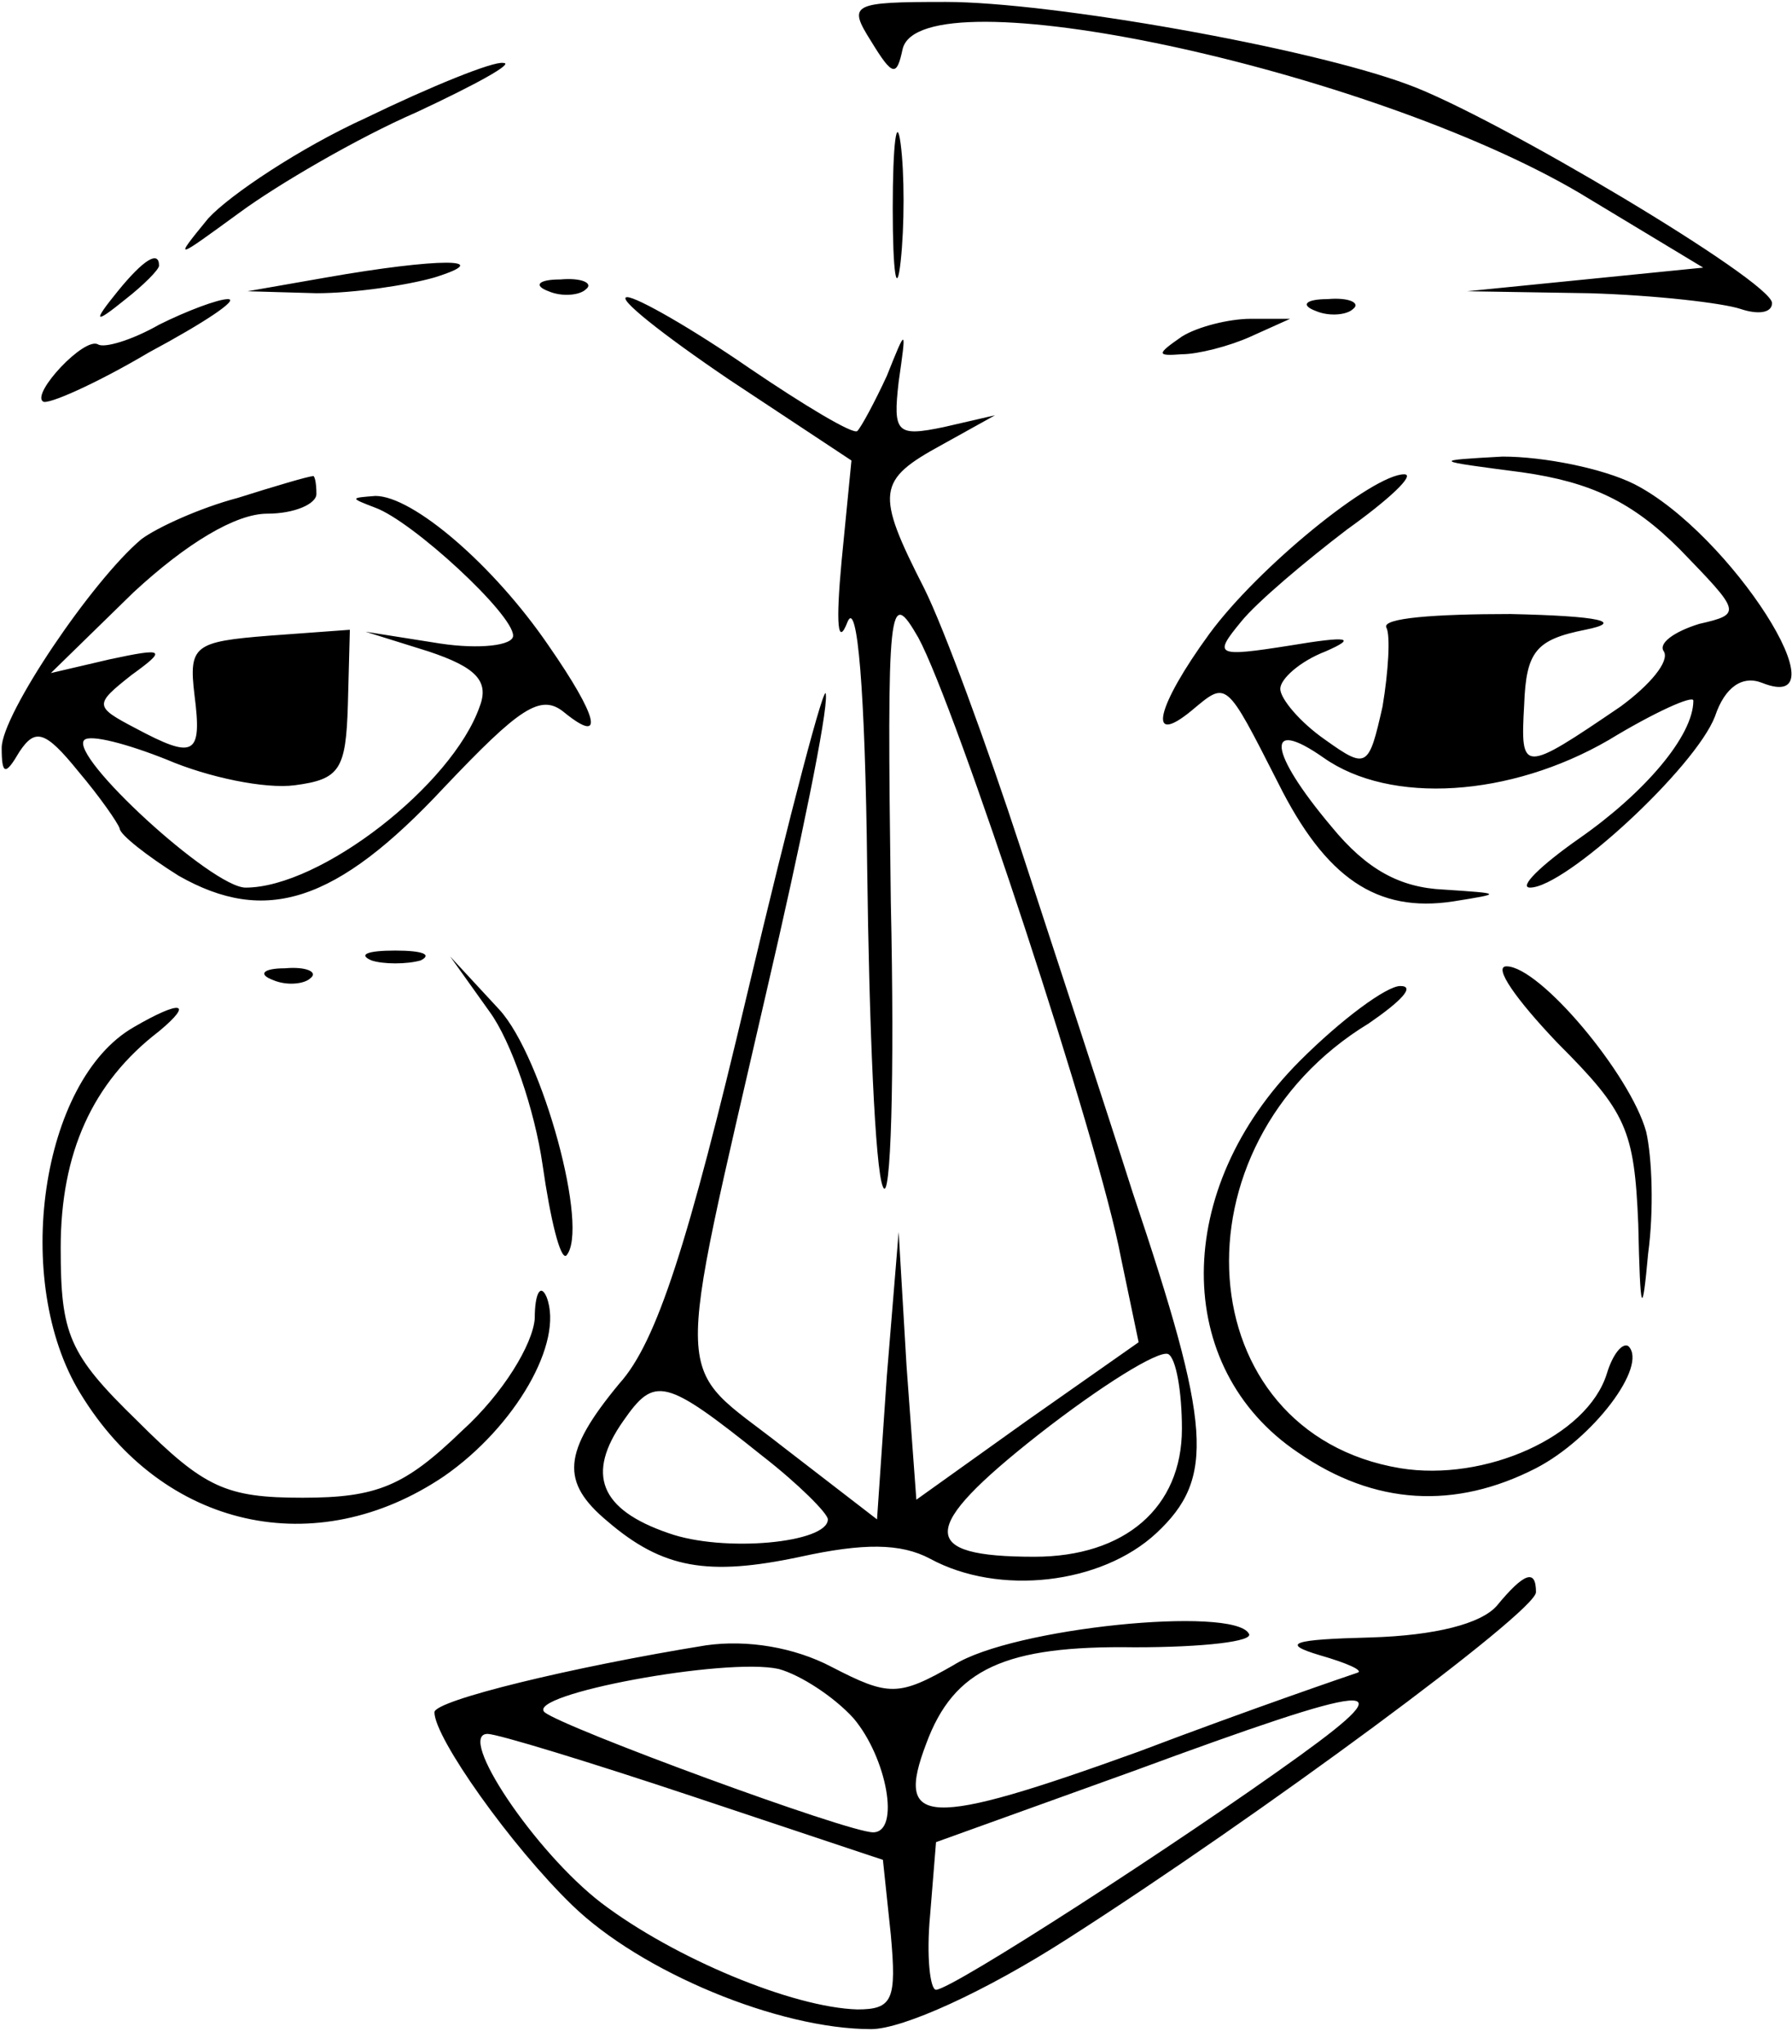 <?xml version="1.0" encoding="iso-8859-1"?>
<!-- Generator: Adobe Illustrator 19.0.0, SVG Export Plug-In . SVG Version: 6.00 Build 0)  -->
<svg version="1.2" baseProfile="tiny" id="Layer_1" xmlns="http://www.w3.org/2000/svg" xmlns:xlink="http://www.w3.org/1999/xlink"
	 x="0px" y="0px" viewBox="-247 363.89 100 114" xml:space="preserve">
<title>face_00021</title>
<path d="M-198.388,366.193c1.207,1.976,1.427,1.976,1.756,0.44c0.988-4.282,26.015,1.097,37.76,8.013l6.916,4.17l-6.586,0.66
	l-6.586,0.658l6.806,0.11c3.732,0.11,7.464,0.549,8.452,0.878c0.988,0.33,1.756,0.22,1.756-0.33
	c0-1.207-15.477-10.427-20.307-12.184c-5.599-2.085-19.979-4.61-25.796-4.61C-199.486,363.998-199.705,364.108-198.388,366.193z
	 M-226.6,370.474c-3.622,1.647-7.574,4.281-8.782,5.599c-1.975,2.415-1.866,2.305,1.757-0.33c2.085-1.536,6.586-4.17,9.879-5.598
	c3.293-1.537,5.488-2.744,4.83-2.744C-219.465,367.291-222.978,368.718-226.6,370.474z M-197.182,375.524
	c0,3.622,0.22,4.94,0.44,2.964c0.219-1.976,0.219-4.94,0-6.587C-196.962,370.255-197.182,371.901-197.182,375.524z M-240.43,380.134
	c-1.427,1.756-1.317,1.866,0.44,0.44c0.987-0.77,1.865-1.647,1.865-1.867C-238.125,377.829-239.003,378.377-240.43,380.134z
	 M-228.794,379.366l-4.391,0.768l3.842,0.11c2.085,0,5.05-0.44,6.586-0.878C-219.244,378.268-222.537,378.268-228.794,379.366z
	 M-216.39,380.134c0.768,0.33,1.756,0.22,2.085-0.11c0.44-0.329-0.22-0.658-1.427-0.548
	C-216.939,379.476-217.269,379.805-216.39,380.134z M-238.125,382c-1.537,0.878-3.073,1.317-3.403,1.098
	c-0.768-0.44-3.732,2.744-3.073,3.183c0.22,0.22,2.964-0.988,5.927-2.744c3.074-1.647,5.05-2.964,4.391-2.964
	C-234.832,380.573-236.588,381.232-238.125,382z M-206.292,385.074l6.806,4.5l-0.549,5.599c-0.33,3.512-0.22,4.83,0.33,3.402
	c0.548-1.317,0.987,3.842,1.097,13.722c0.11,8.781,0.44,16.794,0.878,17.782c0.44,1.098,0.659-6.147,0.44-15.916
	c-0.22-16.795-0.11-17.563,1.536-14.71c2.086,3.842,10.099,28.102,11.306,34.578l0.988,4.72l-6.256,4.39l-6.148,4.392l-0.548-7.465
	l-0.44-7.464l-0.658,8.013l-0.549,8.013l-5.269-4.061c-6.147-4.83-6.147-2.525-0.878-25.467c1.866-8.013,3.403-15.477,3.293-16.465
	c0-0.988-1.976,6.476-4.39,16.685c-3.294,13.94-5.05,19.429-7.136,21.734c-3.183,3.842-3.293,5.489-0.658,7.684
	c3.073,2.635,5.598,3.074,10.757,1.976c3.513-0.768,5.598-0.768,7.245,0.11c3.842,2.085,9.55,1.427,12.623-1.427
	c3.293-3.074,3.074-5.928-1.317-18.99c-1.537-4.83-4.39-13.502-6.257-19.21c-1.866-5.708-4.28-12.294-5.378-14.49
	c-2.745-5.378-2.635-6.037,0.987-8.013l2.964-1.646l-2.854,0.658c-2.634,0.55-2.854,0.33-2.524-2.524
	c0.439-3.074,0.439-3.074-0.66-0.33c-0.658,1.427-1.426,2.854-1.646,3.074s-2.963-1.427-6.037-3.513
	c-3.183-2.195-6.257-3.952-6.806-3.952C-212.658,380.463-210.024,382.549-206.292,385.074L-206.292,385.074z M-181.045,443.58
	c0,4.39-3.183,7.135-8.232,7.135c-6.477,0-6.477-1.537,0.22-6.806c3.512-2.744,6.695-4.72,7.244-4.5
	c0.439,0.22,0.768,2.085,0.768,4.17V443.58z M-204.425,445.117c1.975,1.536,3.622,3.183,3.622,3.512
	c0,1.318-5.818,1.866-8.892,0.769c-3.841-1.318-4.61-3.293-2.524-6.257c1.756-2.525,2.305-2.415,7.793,1.976H-204.425z
	 M-173.58,381.232c0.768,0.33,1.756,0.22,2.085-0.11c0.44-0.33-0.22-0.659-1.427-0.549
	C-174.129,380.573-174.459,380.903-173.58,381.232z M-181.045,382.659c-1.427,0.988-1.427,1.098,0,0.988
	c0.878,0,2.635-0.44,3.842-0.988l2.196-0.988h-2.196C-178.41,381.671-180.167,382.11-181.045,382.659z M-162.055,390.233
	c3.842,0.549,6.148,1.646,8.782,4.28c3.403,3.514,3.513,3.623,1.098,4.172c-1.427,0.44-2.305,1.098-1.976,1.537
	c0.33,0.549-0.769,1.866-2.415,3.073c-5.489,3.733-5.598,3.733-5.379-0.11c0.11-2.963,0.659-3.622,3.403-4.17
	c2.195-0.44,0.878-0.769-4.171-0.879c-4.171,0-7.245,0.22-6.916,0.769c0.22,0.439,0.11,2.415-0.22,4.39
	c-0.768,3.403-0.877,3.513-3.183,1.867c-1.427-0.988-2.524-2.306-2.524-2.854c0-0.55,1.097-1.537,2.524-2.086
	c1.757-0.768,1.318-0.878-1.975-0.33c-4.172,0.66-4.281,0.55-2.745-1.317c0.879-1.097,3.623-3.402,5.928-5.159
	c2.305-1.646,3.842-3.073,3.183-3.073c-1.756,0-8.123,5.159-10.867,8.891c-2.964,4.061-3.513,6.367-0.988,4.281
	c1.976-1.647,1.866-1.756,4.83,4.061c2.634,5.27,5.489,7.245,9.77,6.587c2.744-0.44,2.744-0.44-0.55-0.659
	c-2.414-0.11-4.28-1.098-6.256-3.513c-3.513-4.17-3.732-6.147-0.44-3.842c3.733,2.635,10.429,2.196,15.917-0.987
	c2.525-1.537,4.72-2.525,4.72-2.196c0,1.976-2.744,5.16-6.366,7.684c-2.196,1.537-3.403,2.744-2.744,2.744
	c1.975,0,9.22-6.696,10.318-9.55c0.549-1.646,1.537-2.305,2.634-1.866c4.72,1.866-1.756-8.342-7.135-11.086
	c-1.756-0.879-5.05-1.537-7.354-1.537C-167.104,389.575-167.104,389.575-162.055,390.233z M-233.734,391.66
	c-2.086,0.549-4.5,1.646-5.379,2.305c-2.744,2.305-7.793,9.77-7.793,11.636c0,1.536,0.22,1.536,0.988,0.22
	c0.878-1.318,1.427-1.208,3.293,1.097c1.207,1.427,2.195,2.854,2.305,3.183c0,0.33,1.537,1.537,3.293,2.635
	c4.83,2.744,8.781,1.536,14.819-4.94c4.171-4.39,5.378-5.269,6.696-4.171c2.305,1.866,1.866,0.22-0.878-3.732
	c-3.074-4.5-7.575-8.343-9.66-8.343c-1.427,0.11-1.427,0.11,0,0.659c2.085,0.768,7.684,5.927,7.684,7.135
	c0,0.549-1.866,0.768-4.062,0.439l-4.171-0.659l3.513,1.098c2.634,0.878,3.402,1.646,2.854,3.073
	c-1.537,4.391-8.892,10.1-13.063,10.1c-1.866,0-9.88-7.355-9.001-8.233c0.33-0.33,2.415,0.22,4.61,1.097
	c2.305,0.988,5.489,1.647,7.135,1.427c2.525-0.329,2.854-0.878,2.964-4.5l0.11-4.172l-4.5,0.33c-4.172,0.33-4.501,0.549-4.172,3.293
	c0.44,3.403,0,3.622-3.293,1.866c-2.305-1.208-2.305-1.317-0.22-2.964c1.976-1.427,1.867-1.537-1.207-0.878l-3.293,0.768l4.61-4.5
	c2.964-2.744,5.708-4.39,7.465-4.39c1.536,0,2.744-0.55,2.744-1.099c0-0.658-0.11-1.097-0.22-0.988
	C-229.783,390.452-231.648,391.002-233.734,391.66z M-226.27,417.456c0.659,0.22,1.976,0.22,2.745,0
	c0.658-0.33,0.11-0.55-1.427-0.55C-226.489,416.906-227.038,417.126-226.27,417.456z M-231.758,418.553
	c0.768,0.33,1.756,0.22,2.085-0.11c0.44-0.329-0.22-0.658-1.427-0.548C-232.307,417.895-232.636,418.225-231.758,418.553z
	 M-219.684,420.31c1.208,1.646,2.525,5.488,2.964,8.562c0.44,3.073,0.988,5.269,1.317,5.05c1.318-1.428-1.317-11.088-3.732-13.722
	l-2.744-2.964C-221.879,417.236-219.684,420.31-219.684,420.31z M-160.079,422.066c3.842,3.842,4.281,4.83,4.5,10.099
	c0.11,5.05,0.22,5.269,0.55,1.646c0.329-2.415,0.22-5.378-0.11-6.805c-0.878-3.184-5.928-9.22-7.794-9.22
	C-163.701,417.786-162.383,419.651-160.079,422.066z M-174.459,423.054c-7.135,7.135-7.135,17.124-0.11,21.844
	c4.282,2.964,8.782,3.183,13.283,0.878c3.183-1.646,6.257-5.708,5.159-6.805c-0.33-0.22-0.878,0.439-1.207,1.536
	c-1.098,3.513-6.806,6.038-11.526,5.27c-11.855-1.977-12.953-18.003-1.757-24.809c1.757-1.207,2.635-2.085,1.757-2.085
	C-169.629,418.883-172.153,420.749-174.459,423.054z M-239.552,421.188c-5.158,2.964-6.806,14.16-2.964,20.417
	c4.61,7.574,13.173,9.44,20.308,4.61c3.951-2.744,6.696-7.464,5.708-9.989c-0.33-0.768-0.659-0.22-0.659,1.208
	c-0.11,1.427-1.756,4.171-4.061,6.257c-3.184,3.073-4.72,3.732-8.892,3.732c-4.28,0-5.488-0.549-9.22-4.281
	c-3.842-3.732-4.281-4.83-4.281-9.66c0-5.269,1.756-9.22,5.488-12.075c1.976-1.646,1.208-1.756-1.427-0.22V421.188z
	 M-163.482,453.46c-0.878,0.988-3.402,1.647-7.025,1.756c-4.39,0.11-5.05,0.33-2.854,0.988c1.537,0.44,2.525,0.879,2.086,0.988
	c-0.33,0.11-5.818,1.976-12.185,4.391c-11.855,4.281-13.611,4.171-11.855-0.439c1.537-4.171,4.391-5.488,11.636-5.379
	c3.842,0,6.696-0.329,6.366-0.768c-0.878-1.537-13.172-0.33-16.465,1.756c-3.073,1.757-3.622,1.757-6.806,0.11
	c-2.085-1.098-4.72-1.537-7.025-1.207c-7.464,1.207-15.148,3.073-15.148,3.732c0,1.427,4.28,7.464,7.684,10.757
	c3.842,3.732,11.526,6.916,16.685,6.916c1.756,0,6.366-2.086,10.977-5.05c10.647-6.806,26.125-18.222,26.125-19.32
	c0-1.316-0.659-1.097-2.196,0.77L-163.482,453.46z M-174.459,461.803c-6.695,4.83-19.429,13.062-20.307,13.062
	c-0.33,0-0.549-1.866-0.33-4.171l0.33-4.062l10.977-3.951C-170.068,457.631-168.531,457.521-174.459,461.803L-174.459,461.803z
	 M-208.268,464.108l10.538,3.512l0.44,4.172c0.329,3.622,0.11,4.17-1.867,4.17c-3.622-0.109-10.208-2.853-14.27-5.927
	c-3.732-2.854-8.123-9.44-6.366-9.44C-219.244,460.595-214.195,462.132-208.268,464.108z M-199.376,459.717
	c1.866,2.195,2.634,6.367,1.098,6.367c-1.427,0-17.234-5.818-18.332-6.696c-1.098-0.988,10.099-3.074,13.063-2.415
	C-202.34,457.303-200.474,458.51-199.376,459.717L-199.376,459.717z"/>
</svg>
